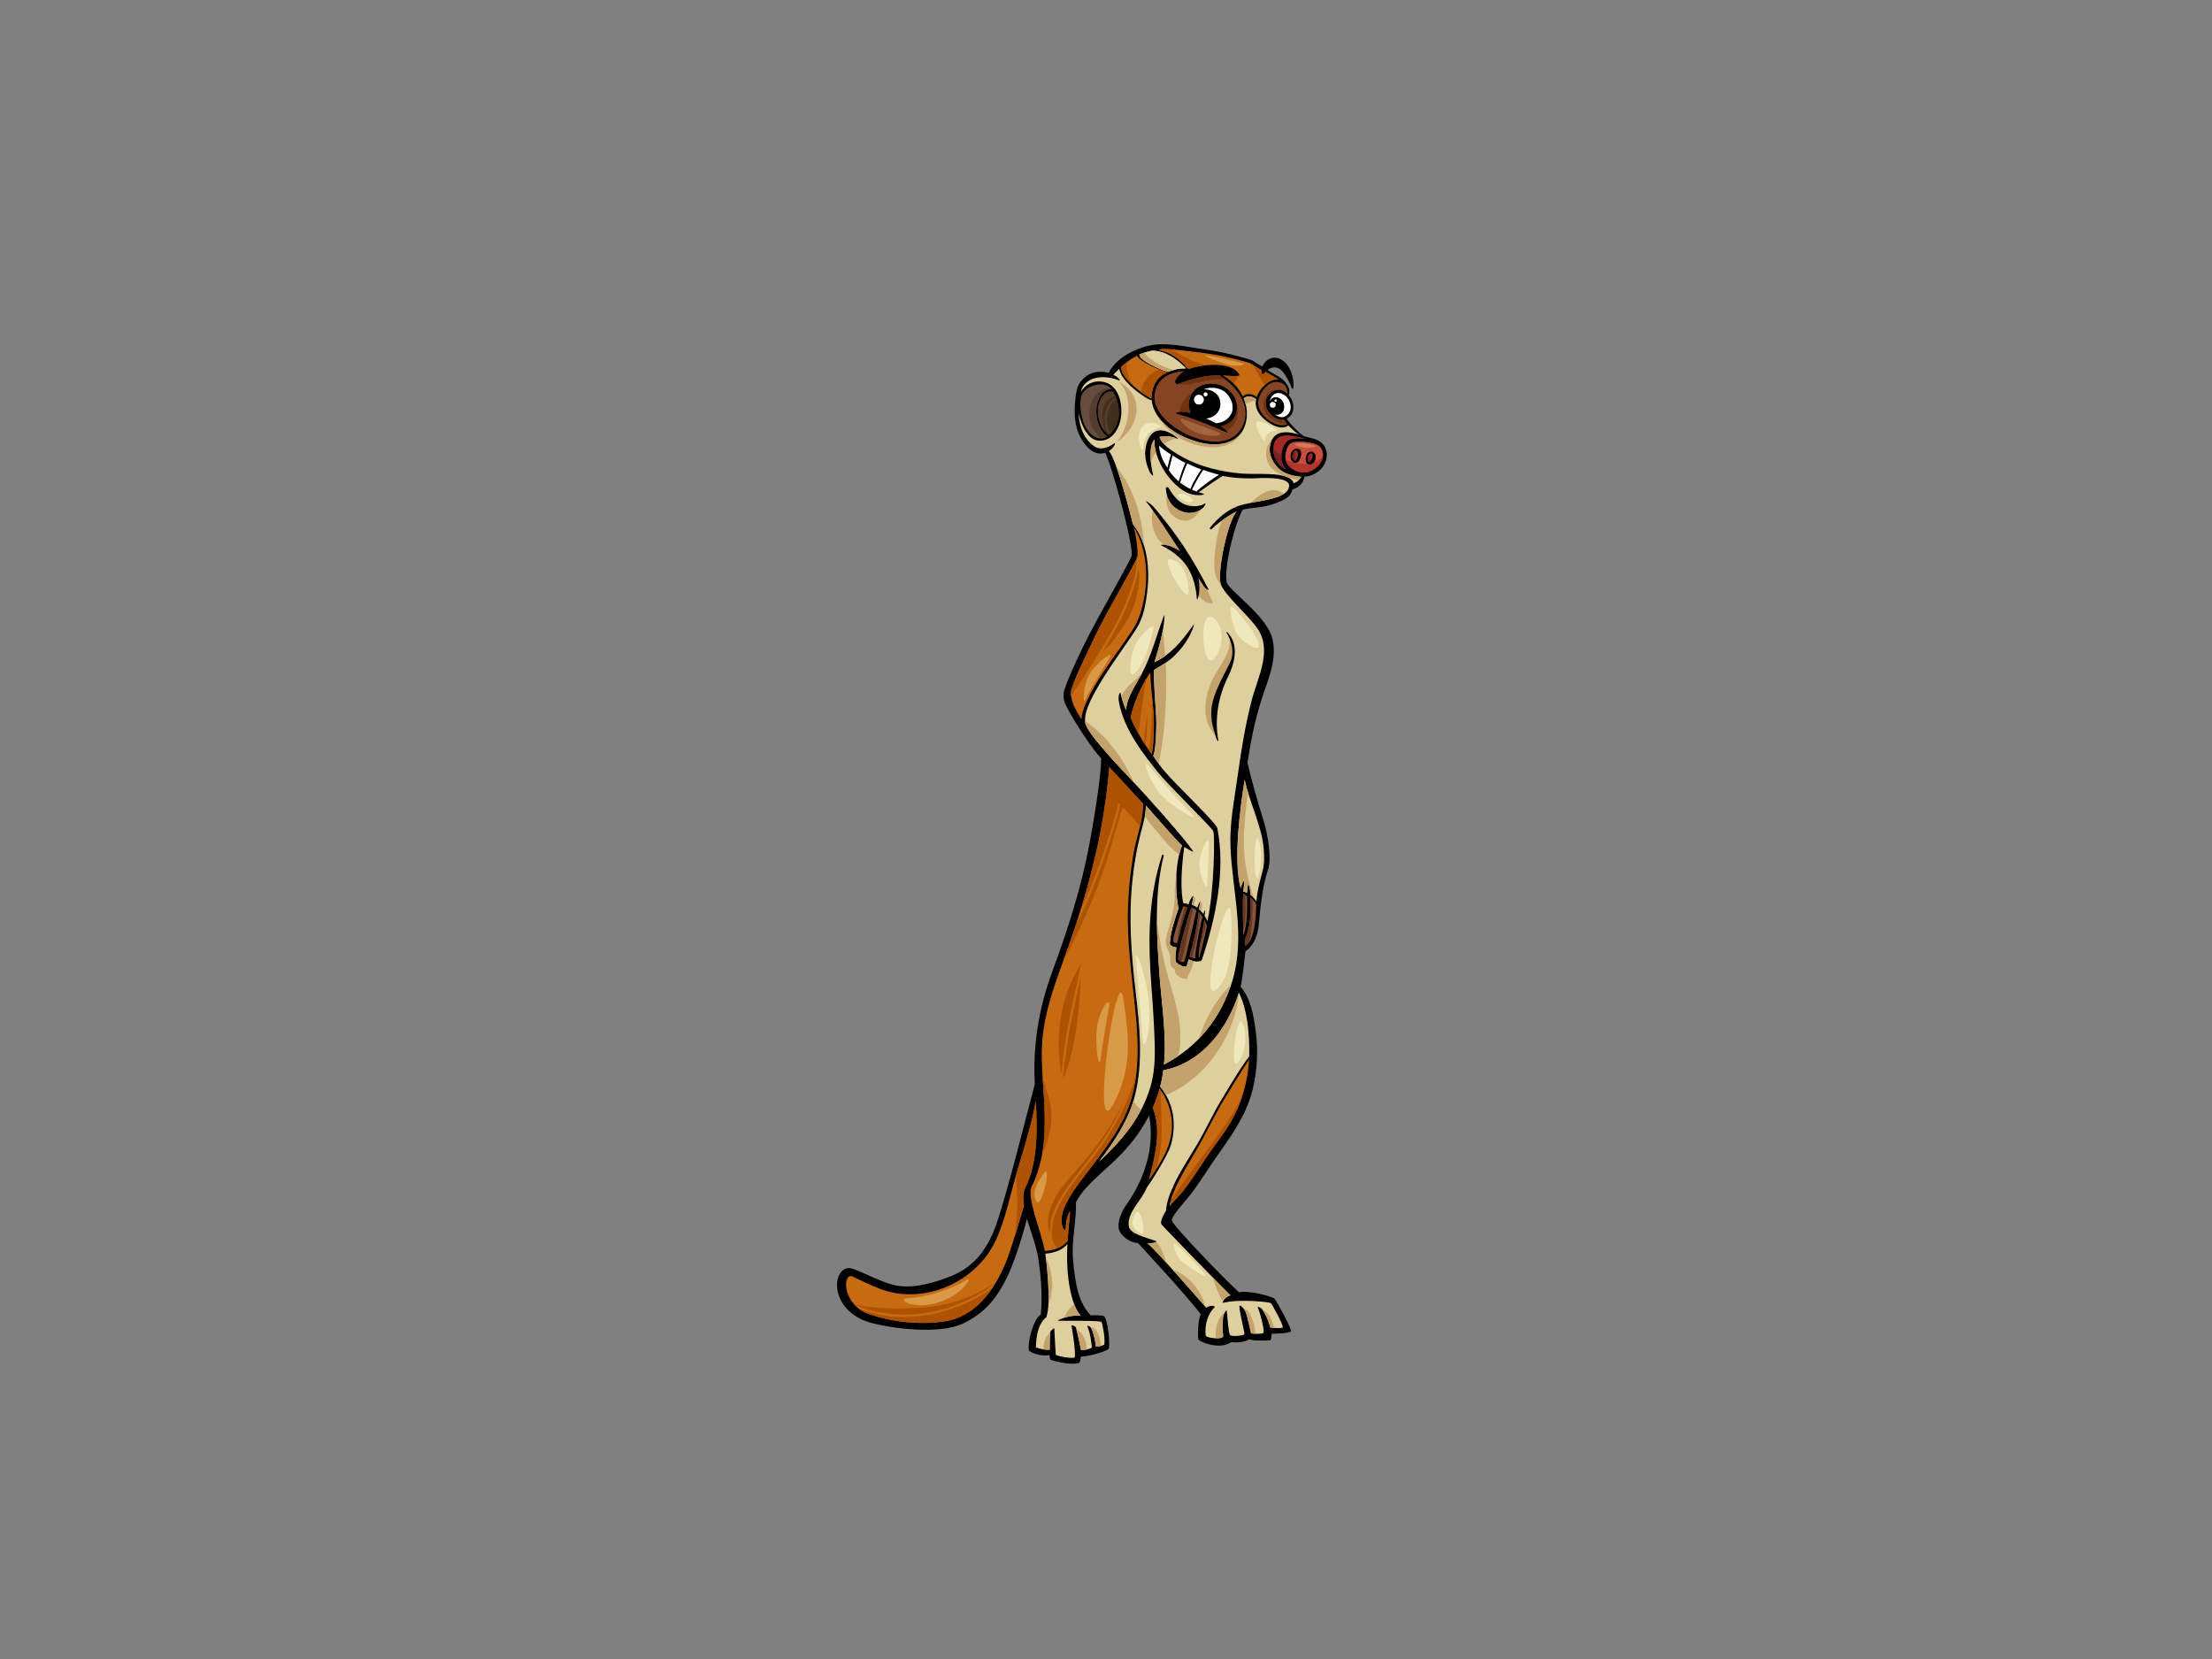<?xml version="1.0" encoding="utf-8"?>
<!-- Generator: Adobe Illustrator 17.0.0, SVG Export Plug-In . SVG Version: 6.00 Build 0)  -->
<!DOCTYPE svg PUBLIC "-//W3C//DTD SVG 1.1//EN" "http://www.w3.org/Graphics/SVG/1.1/DTD/svg11.dtd">
<svg version="1.1" id="Layer_1" xmlns="http://www.w3.org/2000/svg" xmlns:xlink="http://www.w3.org/1999/xlink" x="0px" y="0px"
	 width="800px" height="600px" viewBox="0 0 800 600" enable-background="new 0 0 800 600" xml:space="preserve">
<rect x="0" y="0" width="800" height="600" fill="#808080" stroke="none"/>
<g>
	<path d="M308.482,458.894c4.843,1.721,11.185,5.387,16.436,6.163c6.028,0.892,13.291-1.237,18.851-3.448
		c9.189-3.65,13.788-10.627,16.848-19.665c3.794-11.196,10.528-38.139,13.629-49.831c-0.743-14.073,1.445-27.495,6.341-40.767
		c5.545-15.019,10.45-30.197,13.395-45.961c1.021-5.457,4.162-23.11,4.269-31.064c-4.125-4.567-9.711-13.591-11.149-16.252
		c-1.437-2.658-3.171-5.075-2.198-8.352c1.174-3.954,4.249-10.453,6.615-15.414c5.233-10.966,17.782-32.038,17.805-33.585
		c0.087-6.251-7.823-34.13-9.65-36.953c-1.956,0.625-4.092,0.203-6.04-1.725c-4.895-4.84-5.516-11.515-4.621-18.551
		c0.423-3.339,0.989-4.978,3.327-7.062c2.285-2.033,5.665-2.4,8.619-1.55c3.158-6.468,12.621-10.413,19.216-10.39
		c5.391,0.018,10.919,1.284,16.256,1.982c5.692,0.741,15.55,3.365,16.431,3.875c0.846,0.488,2.347,1.531,3.711,2.195
		c1.222-3.034,4.724-4.258,7.614-1.99c2.665,2.092,3.933,6.535,3.584,9.777c-0.033,0.305-0.477,0.391-0.587,0.1
		c-0.914-2.412-1.859-4.328-3.476-6.204c-1.595-1.858-3.948-1.605-5.249-0.394c1.064,0.705,2.526,1.547,3.544,2.123
		c2.301,1.303,5.167,3.959,4.069,7.018c2.309,2.274,2.361,7.057-0.673,8.393c0.517,1.234,3.548,4.475,6.052,6.328
		c1.023,0.36,3.36,0.82,4.437,1.231c1.08,0.411,3.251,1.607,3.806,4.114c1.076,4.885-3.254,9.139-7.972,9.359
		c-0.293,2.86-2.947,4.342-4.3,4.599c-0.663,3.352-4.417,4.426-7.566,5.496c-3.4,1.152-6.926,0.986-10.339,1.826
		c-2.423,3.441-6.898,20.07-5.917,26.109c0.468,2.883,13.589,11.534,16.273,19.632c2.524,7.604-1.348,15.824-3.626,22.966
		c-2.56,8.025-3.744,14.433-5.079,22.726c1.452,6.551,3.767,14.458,5.747,20.835c1.868,6.014,2.909,14.112,1.769,17.63
		c-1.824,5.643-2.578,10.613-3.462,20.537c-0.416,4.651-2.893,8.352-4.764,9.211c-0.288,2.448-1.147,10.438-1.787,12.889
		c3.595,4.2,4.63,9.98,5.401,15.466c1.005,7.143,0.725,14.327-0.946,21.346c-2.16,9.059-7.053,16.06-12.32,23.512
		c-3.093,4.371-5.94,8.914-9.051,13.277c-2.597,3.642-8.13,9.158-7.913,10.959c0.219,1.804,19.704,21.878,24.222,25.933
		c4.06-0.693,12.323,1.599,12.969,2.424c0.647,0.823,5.535,9.595,5.886,11.538c0.167,0.924-6.241,1.116-7.006,1.059
		c0,0.765-0.188,2.404-0.588,2.418c-0.397,0.006-5.647,0.309-7.595-0.415c-1.296,1.003-4.327,1.309-6.425,1.011
		c-4.229,3.051-11.764-0.186-11.942-1.069c-0.177-0.889-0.221-6.905,0.929-9.003c-6.11-7.78-18.09-20.663-22.656-25.674
		c-2.769-0.433-4.659-1.412-6.364-3.732c-1.967-2.676,0.372-7.799,1.968-10.014c6.577-9.141,10.591-21.089,8.331-32.422
		c-3.005,5.851-7.075,11.123-11.909,15.793c-3.651,3.524-7.589,6.711-10.978,10.503c-1.377,1.541-2.56,3.21-3.546,5.01
		c0.21,6.721-1.629,13.679-1.091,20.344c0.814,10.071,2.227,16.236,6.464,20.604c1.089-0.067,3.626-0.059,4.565,0.224
		c1.65,0.501,2.666,11.66,1.753,12.092c-1.528,0.72-3.228,1.292-4.841,1.734c-0.824,0.228-2.986,0.747-5.148,0.91
		c0.065,0.309-0.077,2.164-0.798,2.318c-3.007,0.653-7.039-0.295-10.067-1.16c-0.254-0.068-0.441-1.49-0.435-1.78
		c-2.139,0.512-5.834-0.277-7.421-1.586c-0.566-2.866,1.589-11.597,4.296-13.024c0.76-7.431-0.215-15.999-0.911-20.404
		c-0.697-4.395-2.955-10.399-4.109-14.254c-1.541,6.295-4.482,15.23-6.551,19.779c-3.85,8.474-8.49,14.316-16.605,18.127
		c-8.163,3.831-23.872,2.025-32.317-0.02C298.465,474.432,300.935,456.212,308.482,458.894z"/>
	<path fill="#C76B12" d="M395.59,231.067c-2.463,5.33-6.191,12.489-8.028,18.077c-1.138,3.47,1.814,8.245,3.57,11.009
		c0.117-2.553,1.203-5.05,2.281-7.319c3.006-6.33,7.203-12.088,11.212-17.803c1.658-2.362,3.339-4.711,4.93-7.121
		c1.573-2.39,2.532-4.747,3.301-7.527c2.655-9.603,2.472-20.98-2.785-29.696c0.803,2.939,1.497,8.104,1.338,10.246
		C411.247,203.076,400.239,221.002,395.59,231.067z"/>
	<path fill="#664D3D" d="M396.73,146.296c0.506-2.586,2.532-5.989,5.358-5.413c-1.372-1.755-3.36-2.11-5.547-1.726
		c-2.591,0.456-5.116,2.212-5.583,4.546c-0.584,2.932,0.026,7.048,1.175,9.754c1.329,3.143,4.598,6.604,8.274,4.444
		C397.145,155.225,395.926,150.424,396.73,146.296z"/>
	<path fill="#543D2F" d="M396.73,146.296c-0.804,4.128,0.415,8.929,3.676,11.604c-0.772,0.453-1.526,0.648-2.248,0.662
		c-2.293-2.338-4.17-4.724-4.229-8.5c-0.062-4.299,2.766-10.352,7.787-9.587c0.127,0.131,0.255,0.256,0.371,0.408
		C399.262,140.307,397.236,143.71,396.73,146.296z"/>
	<path fill="#543D2B" d="M401.118,157.383c1.523-1.278,2.55-3.296,3.114-5.061c1.055-3.305,0.131-7.702-1.603-10.649
		c-3.228-1.033-5.473,3.297-5.604,6.317C396.876,151.419,398.138,155.424,401.118,157.383z"/>
	<path fill="#422E1D" d="M401.627,156.909c-0.804-1.533-1.281-3.247-1.306-4.953c-0.039-2.336,0.96-6.493,3.561-7.425
		c0.835,2.542,1.101,5.44,0.349,7.792C403.732,153.882,402.872,155.638,401.627,156.909z"/>
	<path fill="#422E1D" d="M399.533,146.199c0.865-1.483,2.298-2.72,3.879-2.932c0.072,0.167,0.131,0.345,0.199,0.516
		c-2.374,0.945-3.854,4.189-4.054,6.525c-0.205,2.355,0.233,4.76,1.277,6.861c-0.375-0.276-0.728-0.581-1.05-0.919
		c-0.548-1.492-0.832-3.121-0.982-4.441C398.593,149.987,398.573,147.839,399.533,146.199z"/>
	<path fill="#C76B12" d="M411.214,128.653c-0.077,0.04-0.153,0.068-0.228,0.108c-2.087,1.078-3.866,2.433-5.519,3.946
		c-0.02,2.563,2.636,5.19,4.343,6.764c1.272,1.17,2.666,2.203,4.085,3.185c0.811,0.563,1.806,0.994,2.607,1.591
		c-0.1-2.048,0.384-4.102,1.435-5.945c0.955-1.675,2.436-2.837,4.118-3.633C419.794,133.949,412.457,130.992,411.214,128.653z"/>
	<path fill="#854524" d="M425.124,137.564c0.747-1.447,1.858-2.495,3.159-3.275c-4.808,0.183-9.341,2.153-10.541,7.338
		c-1.594,6.88,5.629,12.571,10.955,15.224c5.817,2.899,15.124,5.101,19.661-1.083c5.445-7.418-0.569-15.999-7.428-20.032
		c-4.634-0.009-9.21,0.968-14.812,3.117C425.371,139.14,424.784,138.219,425.124,137.564z"/>
	<path fill="#DFCF9F" d="M412.056,128.26c0.116,0.475,0.323,0.877,0.819,1.37c1.04,1.038,2.44,1.767,3.732,2.439
		c1.845,0.958,3.799,1.806,5.78,2.444c1.262-0.555,2.624-0.918,3.968-1.115c0.865-0.128,1.726-0.175,2.582-0.161
		c-3.491-3.477-7.24-6.189-12.068-6.425C415.269,127.067,413.68,127.534,412.056,128.26z"/>
	<path fill="#DFCF9F" d="M412.056,128.26c0.116,0.475,0.323,0.877,0.819,1.37c1.04,1.038,2.44,1.767,3.732,2.439
		c1.845,0.958,3.799,1.806,5.78,2.444c1.262-0.555,2.624-0.918,3.968-1.115c0.865-0.128,1.726-0.175,2.582-0.161
		c-3.491-3.477-7.24-6.189-12.068-6.425C415.269,127.067,413.68,127.534,412.056,128.26z"/>
	<path fill="#C4A26B" d="M424.414,133.822c-0.69,0.189-1.374,0.406-2.027,0.692c-1.981-0.638-3.935-1.487-5.78-2.444
		c-1.291-0.672-2.692-1.402-3.732-2.439c-0.496-0.492-0.703-0.894-0.819-1.37c0.573-0.258,1.142-0.474,1.712-0.666
		C416.472,130.708,420.365,132.725,424.414,133.822z"/>
	<path fill="#C76B12" d="M457.737,134.494c-1.852,2.004-1.448-0.167-1.519-0.655c-1.844-1.031-3.807-2.451-4.546-2.668
		c-0.742-0.215-4.997-1.416-9.459-2.36c-4.463-0.942-11.116-1.694-16.53-2.268c-3.49-0.371-5.496-0.495-6.687,0.041
		c4.124,0.688,7.913,3.296,10.468,6.665c0.29,0.015,0.581,0.032,0.872,0.062c2.099-0.771,4.441-1.085,6.559-1.27
		c3.477-0.301,9.195-0.052,11.243,3.291c0.145,0.239,0.041,0.597-0.277,0.619c-1.859,0.124-3.685-0.024-5.516-0.141
		c3.106,1.747,5.659,4.444,7.162,7.59c0.939-1.338,4.097-1.072,4.952,0.32c1.095-3.366,4.798-6.963,7.927-6.499
		C460.934,136.278,457.882,134.572,457.737,134.494z"/>
	<path fill="#FFFFFF" d="M466.633,145.909c-0.479-1.832-2.007-3.52-3.959-3.754c-1.926-0.233-3.196,1.438-3.469,3.04
		c0.43-1.022,1.37-1.746,2.647-1.504c2.366,0.448,3.215,3.37,2.161,5.149c-0.62,1.043-2.016,1.377-2.944,1.053
		c0.806,0.66,2.211,1.234,3.2,0.901C466.379,150.082,467.214,148.113,466.633,145.909z"/>
	<path fill="#854524" d="M464.524,151.772c-2.966,0.569-5.111-1.847-5.989-3.277c-1.81-2.94-0.378-6.556,2.959-7.373
		c1.593-0.389,3.01,0.225,4.092,1.308c0.089-1.161-0.221-2.447-1.022-3.234c-1.209-1.184-3.512-1.424-5.173-0.503
		c-2.135,1.182-3.86,3.81-4.304,6.263c-0.837,4.655,6.169,10.32,10.512,8.502C465.095,152.854,464.675,152.405,464.524,151.772z"/>
	<path fill="#703312" d="M434.148,138.143c-1.399,0.28-5.891,1.58-7.8,0.627c5.496-2.088,10.013-3.043,14.581-3.034
		c0.685,0.402,1.36,0.852,2.017,1.339C440.002,137.01,436.989,137.574,434.148,138.143z"/>
	<path fill="#703312" d="M432.037,141.5c3.588-1.866,6.714-1.265,10.533-0.939c0.065,0.006,0.122-0.001,0.174-0.02
		c3.301,1.675,5.139,4.435,4.968,8.368c-0.152,3.529-1.658,5.767-4.584,7.11c-4.801-3.406-10.495-5.478-16.304-6.384
		C426.132,146.37,429.319,142.916,432.037,141.5z"/>
	<path fill="#703312" d="M456.942,146.524c0.049-2.37,1.315-5.143,3.923-5.574c1.193-0.195,2.354-0.041,3.342,0.474
		c-0.812-0.398-1.729-0.541-2.713-0.302c-3.337,0.818-4.769,4.433-2.959,7.373c0.878,1.43,3.023,3.846,5.989,3.277
		c0.115,0.489,0.394,0.868,0.746,1.292c-1.505,0.232-3.007-0.123-4.601-1.044C458.667,150.863,456.889,149.016,456.942,146.524z"/>
	<path fill="#A12B26" d="M460.522,161.953c-0.16,2.465,0.702,4.13,1.947,5.808c0.613,0.827,1.696,1.698,2.527,1.914
		c-1.189-1.464-1.696-3.031-1.498-5.154c0.249-2.693,1.285-4.575,2.571-5.294c1.284-0.721,3.754-0.721,5.962-0.567
		C467.356,157.394,460.926,155.747,460.522,161.953z"/>
	<path fill="#C74D3D" d="M477.482,161.695c-1.644-1.955-7.61-2.16-9.357-1.852c-1.748,0.309-2.687,1.241-3.223,4.61
		c-0.557,3.528,2.567,5.82,5.639,6.376C475.241,171.682,480.847,165.687,477.482,161.695z"/>
	<path fill="#B3362B" d="M470.39,167.765c3.069,0.213,6.091-0.437,8.047-2.586c-0.543,3.238-4.461,6.272-7.897,5.652
		c-2.563-0.464-5.152-2.139-5.621-4.724C466.401,167.108,468.201,167.614,470.39,167.765z"/>
	<path fill="#8A5438" d="M450.3,342.081c1.588-0.824,2.708-3.1,3.348-6.797c0.474-2.728,0.57-5.513,0.704-8.284
		c-0.586-0.942-1.308-1.738-2.168-2.42c0.368,5.551-0.066,11.386-1.897,15.001C450.269,339.891,450.331,340.907,450.3,342.081z"/>
	<path fill="#8A5438" d="M449.567,338.196c0.842-0.98,1.712-6.129,1.438-14.091c-0.331-0.166-1.072-0.796-1.324-0.827
		C449.189,327.194,449.732,333.5,449.567,338.196z"/>
	<path fill="#DFCF9F" d="M448.684,321.232c0.442-1.656,1.192-2.916,1.217-2.598c0.108,1.348-0.111,2.652-0.24,3.799
		c0.327,0.072,1.035,0.332,1.344,0.458c0.137-0.897,0.266-3.387,0.5-3.038c0.551,0.825,0.676,2.525,0.689,3.737
		c0.896,0.655,1.63,1.523,2.206,2.473c0.212-3.91,1.675-8.907,2.317-11.373c0.643-2.47,0.536-5.936,0.186-8.968
		c-0.432-3.76-1.662-7.425-2.84-10.999c-1.372-4.16-3.011-8.404-3.927-12.743C448.531,292.174,445.977,310.897,448.684,321.232z"/>
	<path fill="#C4A26B" d="M448.684,321.232c-2.707-10.336-0.153-29.058,1.451-39.251c0.347,1.648,0.802,3.283,1.303,4.904
		c-0.473,2.375-0.761,4.789-0.974,7.202c-0.397,4.496-0.816,8.989-0.534,13.504c0.367,5.971,1.639,11.749,3.639,17.311
		c-0.41-0.489-0.865-0.936-1.376-1.313c-0.013-1.212-0.138-2.912-0.689-3.737c-0.234-0.349-0.363,2.141-0.5,3.038
		c-0.309-0.127-1.017-0.387-1.344-0.458c0.129-1.147,0.348-2.451,0.24-3.799C449.876,318.316,449.126,319.576,448.684,321.232z"/>
	<path fill="#C76B12" d="M427.804,430.842c3.007-3.794,5.592-7.924,8.276-11.946c3.039-4.556,6.59-8.791,9.293-13.55
		c3.831-6.746,5.932-14.406,6.376-22.125c-3.194,4.768-6.015,9.453-8.889,14.155c-3.105,5.076-5.644,10.381-8.486,15.594
		c-2.553,4.691-5.491,9.163-7.929,13.921c-1.491,2.903-2.859,6.063-3.498,9.325C424.501,434.371,426.338,432.691,427.804,430.842z"
		/>
	<path fill="#DFCF9F" d="M408.215,443.35c0.365,2.982,6.134,4.103,9.903,5.516c0.688,0.256-1.414,0.939-3.107,0.751
		c3.697,3.193,17.701,19.318,21.238,23.326c1.883-1.236,3.351-0.47,3.038-0.163c-3.803,3.694-3.391,9.347-3.215,10.23
		c0.177,0.883,5.712,1.59,6.298,0.33c-0.299-2.911-0.117-5.273-0.057-6.687c0.058-1.41,1.3-3.15,1.353-2.652
		c0.352,3.237,0.65,8.009,1.176,8.772c0.529,0.768,5.122,0.295,5.242-0.298c0.115-0.584-1.869-8.061-1.854-10.073
		c0.006-0.64,1.321,0.245,2.148,1.835c0.822,1.592,1.94,7.638,2.088,7.913c0.15,0.269,4.263,0.468,4.53-0.222
		c0.267-0.686-0.792-5.806-2.089-9.077c-0.231-0.584,1.225,0.163,1.592,0.682c1.002,1.415,2.222,3.758,2.932,6.569
		c1.548,0.176,4.083,0.442,4.489-0.062c0.41-0.505-3.888-8.509-4.359-8.803c-0.471-0.298-11.255-1.579-17.131-0.059
		c-0.515,0.134-0.06-1.767,2.556-2.718c-1.137-1.022-24.458-24.954-24.931-25.662c-0.47-0.704,0.239-2.648,1.641-4.93
		c0.245-3.389,1.577-6.674,3.041-9.762c2.333-4.918,5.394-9.447,8.159-14.127c3.148-5.329,5.676-10.995,8.901-16.306
		c3.171-5.225,6.311-10.735,10.004-15.621c0.032-0.96,0.048-1.919,0.031-2.875c-0.106-6.023-0.76-14.246-3.778-20.154
		c-4.055,13.034-13.447,25.465-27.317,28.035c-0.198,1.485-0.444,2.961-0.777,4.418c-0.12,0.515-0.256,1.02-0.389,1.528
		c4.975,5.87,6.008,13.802,3.905,21.086c-1.18,4.085-7.684,14.103-8.717,15.414C412.951,434.168,407.602,438.339,408.215,443.35z"/>
	<path fill="#C4A26B" d="M421.696,396.046c-0.609-1.06-1.306-2.085-2.122-3.041c0.133-0.509,0.269-1.014,0.389-1.528
		c0.333-1.457,0.58-2.933,0.777-4.418c13.87-2.57,23.262-15.001,27.317-28.035c0.018,0.037,0.035,0.07,0.053,0.108
		C446.751,374.351,436.06,390.203,421.696,396.046z"/>
	<path fill="#C4A26B" d="M460.775,480.24c-0.476-0.042-0.941-0.089-1.341-0.138c-0.682-2.7-1.835-4.962-2.809-6.386
		C458.959,474.623,460.215,477.493,460.775,480.24z"/>
	<path fill="#C4A26B" d="M454.062,482.39c-0.832-0.037-1.536-0.134-1.593-0.239c-0.148-0.276-1.266-6.322-2.088-7.913
		c-0.216-0.415-0.467-0.78-0.718-1.084C452.328,473.71,453.758,478.858,454.062,482.39z"/>
	<path fill="#C4A26B" d="M439.705,484.017c-0.331-3.487,0.66-7.608,3.267-9.37c-0.32,0.547-0.63,1.315-0.657,2.006
		c-0.06,1.414-0.242,3.777,0.057,6.687C442.119,483.877,440.961,484.056,439.705,484.017z"/>
	<path fill="#C4A26B" d="M424.21,459.324c5.445,1.652,10.459,7.524,11.633,13.158C433.632,469.969,428.775,464.405,424.21,459.324z"
		/>
	<path fill="#C4A26B" d="M438.641,462.038c3.391,3.466,5.985,6.098,6.348,6.423c-1.618,0.591-2.411,1.54-2.655,2.147
		c-1.166-1.254-2.008-3.788-2.551-5.202C439.36,464.294,438.988,463.175,438.641,462.038z"/>
	<path fill="#C4A26B" d="M418.131,449.136c0.477,0.567,0.979,1.122,1.358,1.746c0.693,1.144,1.181,2.41,1.65,3.661
		c0.288,0.768,0.565,1.54,0.842,2.316c-3.008-3.301-5.65-6.101-6.968-7.243C416.254,449.758,417.717,449.422,418.131,449.136z"/>
	<path fill="#C76B12" d="M415.526,426.725c1.943-2.823,4.925-7.105,6.524-11.044c1.413-3.494,2.036-6.74,1.72-10.496
		c-0.349-4.161-1.884-7.95-4.363-11.53c-0.67,2.431-1.513,4.779-2.517,7.05c0.006,0.008,0.013,0.008,0.015,0.016
		C420.237,408.391,417.644,418.729,415.526,426.725z"/>
	<path fill="#DFCF9F" d="M416.148,392.8c1.921-6.62,1.566-13.573,1.278-20.375c-0.308-7.231-0.96-14.444-1.386-21.673
		c-0.837-14.208-0.158-27.863,4.225-41.439c0.129-0.396,0.688-0.166,0.593,0.22c-3.469,13.865-2.549,28.658-1.533,42.765
		c0.755,10.528,2.655,21.954,1.64,32.713c12.403-6.426,20.833-17.111,24.791-30.484c4.753-16.053-0.046-31.933-0.738-48.17
		c-0.368-8.649,1.422-17.229,2.6-25.757c1.265-9.151,2.734-18.233,5.039-27.184c2.224-8.646,7.99-18.671,1.544-26.914
		c-4.053-5.187-10.994-11.168-12.614-15c-1.62-3.829,2.373-22.937,5.662-26.511c-2.673,1.18-6.475,3.905-9.051,6.338
		c-0.368,0.348-0.842-0.179-0.529-0.56c2.655-3.244,5.825-6.065,9.78-7.622c5.832-2.295,18.243-1.987,18.776-7.311
		c0.382-3.811-11.049-2.868-13.217-2.828c-3.815,0.068-7.274-0.199-10.85-0.874c-2.881,1.799-6.067,4.061-8.654,5.921
		c0.579,0.184,1.168,0.348,1.767,0.486c0.191,0.045,0.146,0.329-0.028,0.365c-5.38,1.063-9.69-2.731-12.803-6.679
		c-2.484-3.15-5.306-8.858-4.86-13.309c-0.643,0.71-1.19,1.964-1.336,3.238c-0.41,3.498,0.098,6.676,0.8,9.733
		c0.086,0.364-0.874-0.281-1.417-1.556c-1.336-3.136-2.202-6.77-0.617-10.894c1.971-5.127,6.274-4.068,8.843-2.476
		c1.838,1.141,2.618,2.029,2.17,1.812c-2.153-1.05-4.842-1.293-6.695-0.73c0.875,2.57,3.753,4.679,8.19,7.167
		c6.566,3.685,14.299,5.417,21.431,6.048c5.769,0.51,17.409-0.992,18.91,3.471c1.2-0.212,2.208-1.323,2.756-2.299
		c-2.551-0.113-6.222-1.118-7.988-2.824c-1.876-1.812-3.912-4.673-3.327-8.315c0.915-5.715,5.91-5.507,10.31-4.207
		c-0.825-0.593-1.625-1.229-2.382-1.956c-0.351-0.331-0.831-0.783-1.294-1.293c-2.188,1.798-5.484,0.124-7.451-1.253
		c-2.462-1.721-4.53-4.165-4.341-7.301c0.02-0.299,0.075-0.607,0.143-0.92c-1.534-1.179-3.027-1.384-4.506-0.335
		c1.244,2.922,1.594,6.188,0.637,9.427c-2.153,7.314-10.175,8.182-16.497,6.577c-6.463-1.639-13.977-5.713-16.631-12.219
		c-0.409-1.005-0.642-2.044-0.741-3.089c-1.39-0.183-2.947-1.458-4.04-2.211c-1.848-1.279-3.566-2.777-5.079-4.434
		c-1.157-1.263-2.401-3.041-2.624-4.745c-0.735,0.705-1.449,1.436-2.157,2.19c2.385,1.205,2.487,2.254,2.217,2.132
		c-4.492-2.038-12.516-2.16-14.034,4.196c1.654-2.778,4.478-4.419,8.154-3.763c5.23,0.932,6.821,7.092,6.575,11.511
		c-0.279,4.939-3.154,10.249-8.367,9.753c-3.239-0.308-5.893-4.32-7.13-10.092c0.339,6.08,2.503,9.845,5.469,12.024
		c2.489,1.824,5.533,0.511,7.669-1.088c0.287-0.214-0.112,1.717-2.127,2.924c3.006,3.507,8.45,25.648,8.683,26.46
		c5.374,6.724,6.165,16.541,5.118,24.768c-0.48,3.739-1.171,7.858-2.888,11.257c-1.043,2.056-2.418,3.958-3.718,5.851
		c-3.99,5.808-8.117,11.528-11.611,17.653c-1.536,2.688-3,5.512-3.857,8.499c-0.269,0.949-0.655,3.193-0.101,4.544
		c1.162,2.818,4.885,7.077,7.473,10.087c2.587,3.01,6.75,7.428,10.19,11.053c3.63,3.823,18.612,20.475,21.19,24.677
		c0.248,0.405-2.641-1.227-3.253-1.646c-1.169,8.444-1.336,15.959-0.354,20.319c0.548-0.022,1.393,0.284,1.948,0.392
		c0.719-2.596,1.829-3.244,1.726-2.846c-0.233,0.911-0.344,1.796-0.529,3.017c0.407,0.219,1.234,0.547,1.904,1.019
		c0.14-0.382,1.211-2.957,1.1-2.018c-0.113,0.939-0.388,1.932-0.483,2.57c0.618,0.55,1.171,1.154,1.642,1.801
		c0.443-2.105,0.886-1.386,0.37,0.561c0.409,0.644,0.756,1.318,1.033,2.03c2.498-10.659,2.77-31.185,2.148-32.586
		c-0.62-1.403-16.612-16.937-20.074-21.354c-4.421-5.639-12.24-14.937-14.078-25.503c-0.416-2.384,0.516-3.512,0.591-3.175
		c0.466,2.158,1.148,4.258,1.98,6.306c0.402-4.745,3.226-8.549,5.613-12.976c3.599-6.667,5.502-14.342,8.188-21.41
		c0.158-0.416,0.611,4.234-3.521,17.059c5.491-2.591,9.427-6.843,14.317-13.795c0.21-0.3-0.951,5.294-6.755,11.099
		c-2.593,2.592-4.595,3.534-7.774,5.491c0,4.664,0.555,12.407,0.833,16.479c0.219,3.261-0.067,12.981-1.05,14.569
		c1.212,1.874,2.704,3.898,4.189,5.662c3.987,4.725,18.636,18.572,19.021,20.532c3.038,15.418-0.654,32.801-5.635,47.616
		c-0.137,0.403-1.881,1.13-4.73-0.245c-0.219,0.751-0.441,1.5-0.662,2.247c-0.36,1.232-3.456-0.598-3.895-1.202
		c-0.446-0.61-0.223-2.518,0.098-5.358c-0.588,0.003-2.42-0.478-2.366-1.444c0.238-4.253,1.796-8.737,3.15-12.653
		c-1.106-4.643-1.566-16.053,1.284-22.771c-1.985-1.59-10.455-11.528-13.118-14.449c0.015,3.652-1.206,7.445-2.073,10.864
		c-1.345,5.327-2.18,10.65-2.768,16.114c-1.462,13.594-0.426,26.997,1.159,40.525c1.434,12.242,2.764,24.855-0.157,36.994
		c-2.202,9.152-7.518,16.988-13.146,24.393C405.812,412.318,412.823,404.259,416.148,392.8z"/>
	<path fill="#C4A26B" d="M469.618,173.73c-3.054-0.882-6.26-1.651-8.774-3.569c-3.578-2.738-3.928-8.293-0.873-11.024
		c-0.302,0.603-0.536,1.307-0.672,2.155c-0.584,3.642,1.452,6.504,3.327,8.315c1.767,1.706,5.437,2.711,7.988,2.824
		C470.368,172.869,470.026,173.332,469.618,173.73z"/>
	<path fill="#C4A26B" d="M434.801,183.39c-1.589,2.842-3.842,5.59-7.45,4.752c-4.979-1.157-6.292-6.218-5.11-10.621
		C424.875,182.416,430.097,186.379,434.801,183.39z"/>
	<path fill="#C4A26B" d="M450.538,146.276c-0.191-0.768-0.446-1.52-0.758-2.249c1.479-1.049,2.972-0.844,4.506,0.335
		c-0.048,0.215-0.083,0.425-0.11,0.634C452.851,144.963,451.468,145.418,450.538,146.276z"/>
	<path fill="#C4A26B" d="M445.589,160.112c-3.485,1.894-7.942,1.928-11.738,1.078c-2.22-0.497-5.27-1.697-6.457-2.344
		c-1.185-0.649-3.67-2.316-4.848-3.466c-1.067-1.046-1.933-2.169-2.624-3.36c3.53,4.087,9.067,6.759,13.998,8.011
		c5.043,1.28,11.158,0.975,14.523-2.909C447.802,158.354,446.893,159.403,445.589,160.112z"/>
	<path fill="#C4A26B" d="M403.611,168.473c6.23,7.886,9.629,18.295,10.066,28.629c-0.875-2.731-2.141-5.298-3.919-7.523
		C409.583,188.967,406.435,176.204,403.611,168.473z"/>
	<path fill="#C4A26B" d="M419.024,276.184c-0.694-0.94-1.355-1.893-1.948-2.81c0.984-1.589,1.269-11.308,1.05-14.569
		c-0.278-4.073-0.833-11.816-0.833-16.479c1.659-1.017,2.995-1.767,4.262-2.611c0.215,3.47,0.321,6.954,0.215,10.481
		C421.499,258.923,420.918,267.645,419.024,276.184z"/>
	<path fill="#C4A26B" d="M444.406,229.681c0.967,1.717,2.028,3.433,1.988,5.465c-0.044,2.424-0.837,4.77-1.824,6.971
		c-1.634,3.637-3.556,7.11-4.509,11.007c-0.95,3.894-1.463,8.653-0.657,12.867c-0.951-1.22-2.035-3.038-2.197-3.41
		c-0.747-1.714-1.197-3.559-1.255-5.436c-0.112-3.805,0.802-7.608,2.387-11.057C440.6,241.17,446.266,235.4,444.406,229.681z"/>
	<path fill="#C4A26B" d="M419.033,301.469c-1.631-2.028-3.685-4.014-4.988-6.333c0.226-1.28,0.375-2.565,0.368-3.827
		c2.663,2.921,11.132,12.859,13.118,14.449c-0.422,0.992-0.761,2.098-1.046,3.256C423.545,307.019,421.242,304.213,419.033,301.469z
		"/>
	<path fill="#C4A26B" d="M422.442,336.558c1.265-4.532,2.534-8.549,2.419-13.28c-0.059-2.445,0.272-4.81,0.628-7.206
		c-0.291,4.935,0.126,9.8,0.758,12.456c-1.355,3.916-2.913,8.4-3.15,12.653c-0.054,0.966,1.778,1.447,2.366,1.444
		c-0.322,2.84-0.544,4.748-0.098,5.358c0.439,0.605,3.536,2.434,3.895,1.202c0.221-0.747,0.443-1.496,0.662-2.247
		c0.668,0.323,1.274,0.53,1.815,0.648c-0.463,1.886-1.091,3.709-2.112,5.367c-0.044,0.072-0.055,0.146-0.053,0.212
		c-0.125,0.522-0.131,0.979-0.697,0.952c-1.092-0.053-2.629-0.838-3.357-1.689c-1.071-1.247-0.158-1.427-1.036-2.112
		c-0.947-0.735-1.288-1.451-1.225-2.594c0.087-1.569-0.071-2.797-0.863-4.158C421.084,341.335,421.784,338.915,422.442,336.558z"/>
	<path fill="#C4A26B" d="M422.397,353.037c1.36,4.921,3.036,9.803,3.888,14.851c0.448,2.656,0.616,5.259,0.604,7.944
		c-0.015,2.141-0.088,4.363-1.062,6.298c-1.547,1.038-3.164,2.005-4.862,2.881c1.014-10.759-0.885-22.185-1.64-32.713
		c-0.479-6.621-0.925-13.394-0.917-20.151C419.129,339.218,420.532,346.295,422.397,353.037z"/>
	<path fill="#C4A26B" d="M412.755,401.271c-3.762,7.254-9.169,13.141-15.327,18.928c5.142-6.767,10.014-13.892,12.499-22.051
		C410.599,399.332,411.626,400.598,412.755,401.271z"/>
	<path fill="#C4A26B" d="M443.456,357.93c0.546-0.621,1.138-1.156,1.746-1.658c-2.485,7.504-6.425,14.108-11.727,19.521
		c1.204-3.432,2.572-6.797,4.371-9.952C439.451,363.026,441.316,360.365,443.456,357.93z"/>
	<path fill="#C4A26B" d="M431.559,324.452c0.413-0.084,0.718,0.006,0.708,0.595c-0.003,0.561-0.124,1.111-0.282,1.655
		c-0.079,0.276-0.175,0.538-0.27,0.807c-0.243-0.117-0.47-0.221-0.624-0.304C431.258,326.1,431.371,325.273,431.559,324.452z"/>
	<path fill="#C4A26B" d="M434.335,329.487c-0.231-0.238-0.466-0.486-0.722-0.71c0.089-0.593,0.33-1.504,0.456-2.387
		c0.018,0,0.033,0.008,0.054,0.008C435.163,326.355,434.832,327.994,434.335,329.487z"/>
	<path fill="#C4A26B" d="M410.122,283.037c-3.391-3.576-7.423-7.858-9.95-10.798c-2.588-3.01-6.311-7.269-7.473-10.087
		c-0.165-0.408-0.24-0.894-0.266-1.402C400.352,266.175,406.203,274.257,410.122,283.037z"/>
	<path fill="#C4A26B" d="M405.54,251.766c0.889-1.723,2.024-3.243,3.549-4.567c1.412-1.228,2.705-2.459,3.969-3.751
		c-0.075,0.142-0.142,0.29-0.219,0.434c-2.387,4.427-5.211,8.231-5.613,12.976C406.551,255.196,405.981,253.499,405.54,251.766z"/>
	<path fill="#C4A26B" d="M421.386,237.245c-1.222,0.878-2.504,1.634-3.881,2.285c1.641-5.101,2.558-8.901,3.058-11.611
		C420.856,231.039,421.154,234.14,421.386,237.245z"/>
	<path fill="#C4A26B" d="M424.041,193.13c2.542,3.435,4.843,7.07,7.167,10.656c2.279,3.512,4.362,7.044,6,10.907
		c0.392,0.924,0.757,1.905,1.301,2.759c0.953,1.493-2,0.482-2.479,0.214c-1.637-0.912-2.72-2.224-3.19-4.063
		c-0.829-3.251-0.856-6.503-2.92-9.316c-1.827-2.49-4.224-4.31-6.892-5.83c-2.901-1.656-4.83-3.581-5.813-6.886
		c-0.73-2.457-1.068-5.382,0.129-7.707C419.296,187.145,421.767,190.062,424.041,193.13z"/>
	<path fill="#C4A26B" d="M439.37,206.974c-0.55-3.54-0.018-7.3,0.508-10.817c0.405-2.717,0.979-5.377,2.025-7.898
		c1.855-1.368,3.79-2.584,5.344-3.27c-3.249,3.528-7.176,22.186-5.718,26.348C440.452,210.195,439.656,208.809,439.37,206.974z"/>
	<path fill="#C4A26B" d="M464.235,178.683c-2.677,1.716-7.567,2.347-11.816,3.169C455.841,178.253,460.914,175.437,464.235,178.683z
		"/>
	<path fill="#C4A26B" d="M404.04,159.86c2.842-3.865,4.393-8.639,4.011-13.497c-0.269-3.416-1.147-6.208-3.472-8.303
		C414.012,142.956,412.55,153.999,404.04,159.86z"/>
	<path fill="#C4A26B" d="M416.225,167.149c-0.162-1.601-0.187-3.256,0.018-4.993c0.146-1.275,0.694-2.528,1.336-3.238
		c-0.146,1.457,0.065,3.051,0.492,4.645C417.267,164.662,416.631,165.875,416.225,167.149z"/>
	<path fill="#C4A26B" d="M425.073,158.391c0.086,0.058,0.176,0.111,0.262,0.167c-1.553,0.39-3.031,1.109-4.343,2.075
		c-0.792-0.831-1.355-1.681-1.665-2.589C420.918,157.561,423.121,157.688,425.073,158.391z"/>
	<path fill="#FFFFFF" d="M422.721,170.025c0.926,1.646,2.641,3.254,3.572,4.055c0.491-1.639,1.474-4.743,2.396-6.677
		c-1.538-0.757-2.983-1.663-4.633-2.665C423.699,166.323,423.081,168.687,422.721,170.025z"/>
	<path fill="#FFFFFF" d="M423.473,164.377c-1.658-1.039-3.176-2.146-4.246-3.232c0.1,2.657,1.18,5.382,3.007,8.047
		C422.314,168.721,423.088,165.513,423.473,164.377z"/>
	<path fill="#FFFFFF" d="M426.85,174.551c1.133,0.901,2.37,1.666,3.676,2.299c0.434-1.259,2.427-5.026,3.971-7.032
		c-0.515-0.165-3.309-1.329-5.116-2.204C428.772,168.874,427.246,172.8,426.85,174.551z"/>
	<path fill="#FFFFFF" d="M431.099,177.118c0.529,0.238,1.064,0.461,1.611,0.656c1.187-1.313,6.634-5.263,8.161-6.102
		c-1.995-0.424-3.702-1.078-5.707-1.712C434.15,171.304,431.977,175.116,431.099,177.118z"/>
	<path fill="#8A5438" d="M434.91,331.615c-0.408-0.61-0.879-1.182-1.407-1.718c-0.597,5.603-1.782,10.607-3.331,16.04
		c0.719,0.441,1.604,0.546,2.045,0.607C432.382,343.115,433.752,336.21,434.91,331.615z"/>
	<path fill="#8A5438" d="M433.708,346.378c1.024-3.175,2.033-8.449,2.82-11.663c-0.247-0.593-0.679-1.5-0.986-2.053
		C435.159,336.422,432.822,345.603,433.708,346.378z"/>
	<path fill="#8A5438" d="M432.725,329.198c-0.631-0.489-1.27-0.8-1.927-0.995c-1.158,3.786-4.22,13.754-4.717,18.397
		c-0.077,0.718,1.768,1.88,2.21,1.108C428.734,346.931,431.165,336.1,432.725,329.198z"/>
	<path fill="#8A5438" d="M429.506,328.139c-0.397-0.157-1.286-0.323-1.602-0.329c-0.96,2.648-3.372,9.558-3.646,12.545
		c-0.052,0.55,1.658,1.105,1.658,0.387C425.916,340.023,427.996,331.966,429.506,328.139z"/>
	<path fill="#633823" d="M450.287,339.581c1.831-3.615,2.264-9.45,1.897-15.001c0.307,0.238,0.581,0.51,0.849,0.793
		c-0.004,3.04-0.029,6.084-0.248,9.118c-0.158,2.13-0.399,4.305-1.109,6.316c-0.409,0.572-0.865,1.011-1.376,1.274
		C450.331,340.907,450.269,339.891,450.287,339.581z"/>
	<path fill="#633823" d="M449.596,337.019c0.055-4.534-0.366-10.149,0.084-13.741c0.136,0.02,0.413,0.208,0.694,0.406
		C450.502,328.039,450.881,332.836,449.596,337.019z"/>
	<path fill="#633823" d="M433.96,330.427c-0.509,5.222-1.261,10.811-2.844,15.892c-0.318-0.084-0.638-0.196-0.945-0.382
		c1.549-5.433,2.734-10.437,3.331-16.04c0.162,0.166,0.308,0.342,0.462,0.52C433.964,330.419,433.96,330.421,433.96,330.427z"/>
	<path fill="#633823" d="M434.677,340.124c-0.4,1.817-0.668,3.656-1.164,5.436c-0.06-2.487,1.702-9.676,2.028-12.898
		c0.187,0.337,0.417,0.803,0.63,1.254C435.895,336.038,435.138,338.011,434.677,340.124z"/>
	<path fill="#633823" d="M429.084,340.08c-0.513,2.358-0.857,5.316-1.838,7.737c-0.6-0.242-1.209-0.799-1.165-1.219
		c0.497-4.643,3.559-14.61,4.717-18.397c0.263,0.079,0.521,0.186,0.78,0.304C430.489,332.292,429.925,336.232,429.084,340.08z"/>
	<path fill="#633823" d="M426.631,335.511c0.559-2.569,1.157-5.119,2.011-7.601c0.321,0.066,0.659,0.146,0.865,0.229
		c-1.511,3.827-3.59,11.884-3.59,12.602c0,0.249-0.211,0.337-0.477,0.335C426.1,339.31,426.224,337.368,426.631,335.511z"/>
	<path fill="#C76B12" d="M416.467,272.69c0.867-2.021,1.007-11.575,0.726-15.129c-0.278-3.49-1.145-10.601-1.142-14.302
		c-1.689,2.08-5.801,9.535-7.15,16.271C410.975,264.399,413.638,268.802,416.467,272.69z"/>
	<path fill="#DFCF9F" d="M374.636,487.28c1.072,0.502,3.391,0.972,4.982,0.896c0.029-0.766,0.076-6.081,0.219-6.483
		c0.144-0.398,1.521-1.701,1.484-1.121c-0.036,0.579,0.492,8.717,0.5,9.297c0.008,0.592,6.454,1.642,6.814,1.042
		c0.645-1.094-1.048-11.279-1.12-11.497c-0.073-0.215,1.412,0.075,1.629,0.759c0.218,0.689,1.233,4.927,1.81,8.089
		c1.196,0.063,3.008-0.299,3.958-0.88c-0.227-1.988-0.522-4.976-1.567-7.39c-0.382-0.887,0.857-0.423,1.304,0.363
		c1.052,1.845,1.764,6.537,1.677,6.653c1.04,0.047,2.2-0.242,3.069-0.716c0.286-2.148-0.4-6.552-1.052-8.258
		c-2.276-0.555-14.313-0.278-15.694-0.357c-0.639-0.038,3.564-2.104,8.147-1.922c-3.555-3.848-5.395-14.931-4.743-25.82
		c-1.94,2.262-4.816,3.22-7.995,3.466c0.154,0.894,2.334,17.433,0.373,22.993C374.869,479.053,374.714,485.305,374.636,487.28z"/>
	<path fill="#C4A26B" d="M384.949,476.576c0.48-1.798,1.903-3.592,3.529-4.915c0.658,1.735,1.43,3.135,2.316,4.094
		C388.589,475.666,386.479,476.098,384.949,476.576z"/>
	<path fill="#C4A26B" d="M394.648,480.354c-0.069-0.125-0.164-0.233-0.262-0.336c2.471,0.062,3.572,3.708,3.771,6.756
		c-0.601,0.166-1.232,0.26-1.832,0.233C396.412,486.891,395.7,482.199,394.648,480.354z"/>
	<path fill="#C4A26B" d="M393.015,488.068c-0.718,0.152-1.466,0.226-2.061,0.194c-0.491-2.69-1.296-6.151-1.661-7.555
		C391.813,482.173,393.008,485.148,393.015,488.068z"/>
	<path fill="#C4A26B" d="M379.502,457.891c0.622,2.065,1.018,4.204,1.035,6.362c0.019,2.506-0.344,5.117-1.36,7.39
		c0.308-5.741-0.531-13.655-0.931-16.856C378.851,456.055,379.415,457.587,379.502,457.891z"/>
	<path fill="#C4A26B" d="M379.782,482.118c-0.101,1.357-0.14,5.399-0.164,6.057c-0.688,0.032-1.508-0.041-2.309-0.169
		C377.435,485.66,378.007,483.205,379.782,482.118z"/>
	<path fill="#C76B12" d="M377.888,452.45c3.294-0.228,6.133-1.242,8.227-3.656c0.172-2.802,0.602-7.854,0.917-10.646
		c-1.412,1.535-1.539,5.191-1.589,6.244c-0.05,1.111-2.039,0.224-1.352-4.89c0.302-2.252,1.924-5.11,3.06-7.065
		c1.529-2.632,4.938-6.957,5.299-7.415c1.712-2.186,4.195-5.61,5.865-7.829c3.145-4.18,6.047-8.54,8.316-13.26
		c5.637-11.735,5.306-25.2,4.052-37.848c-1.264-12.763-3.188-25.387-2.72-38.254c0.234-6.471,0.927-12.973,2.021-19.356
		c0.773-4.544,3.793-13.398,3.379-17.849c-0.807-0.877-8.809-9.565-12.15-13.102c-0.808,9.893-2.797,21.951-4.305,28.61
		c-3.42,15.112-6.59,25.385-11.862,39.99c-3.172,8.784-6.343,17.223-7.683,26.504c-1.075,7.424-0.446,14.85,0.068,22.291
		c0.419,6.064,0.702,12.851-0.047,19.395c-0.603,5.225-2.238,10.845-4.244,14.724C371.138,432.907,376.335,444.544,377.888,452.45z"
		/>
	<path fill="#AD5200" d="M400.664,303.71c-2.682,8.005-5.408,16.056-8.97,23.722c-0.332,0.716-0.676,1.429-1.019,2.139
		c2.307-7.377,4.228-14.576,6.234-23.437c1.507-6.659,3.497-18.717,4.305-28.61c1.161,1.23,2.889,3.083,4.679,5.013
		C405.008,289.762,402.971,296.824,400.664,303.71z"/>
	<path fill="#AD5200" d="M402.75,302.87c-2.585,9.525-5.924,18.837-9.934,27.855c-2.548,5.741-5.337,11.357-8.304,16.882
		c0.179-0.496,0.358-0.987,0.536-1.483c1.448-4.013,2.733-7.692,3.912-11.24c1.318-2.539,2.575-5.112,3.758-7.716
		c3.513-7.76,6.316-15.853,8.975-23.941c2.134-6.496,4.017-13.125,4.925-19.906c0.291,0.311,0.578,0.622,0.863,0.932
		C407.006,290.576,404.347,296.994,402.75,302.87z"/>
	<path fill="#AD5200" d="M380.671,448.639c-0.413-2.794-0.247-5.689,0.697-8.613c2.057-6.376,6.343-11.738,10.455-16.905
		c4.518-5.68,8.869-11.42,12.287-17.848c2.709-5.093,4.947-10.395,6.705-15.867c-0.678,5.005-1.96,9.899-4.184,14.526
		c-2.269,4.72-5.171,9.08-8.316,13.26c-1.67,2.219-4.153,5.642-5.865,7.829c-0.361,0.458-3.77,4.783-5.299,7.415
		c-1.135,1.956-2.757,4.813-3.06,7.065c-0.688,5.114,1.302,6.001,1.352,4.89c0.05-1.053,0.176-4.709,1.589-6.244
		c-0.315,2.792-0.745,7.844-0.917,10.646c-1.085,1.254-2.372,2.122-3.818,2.707C381.723,450.56,381.165,449.614,380.671,448.639z"/>
	<path fill="#AD5200" d="M379.638,446.132c-0.773-2.494-0.793-5.059-0.133-7.684c1.781-7.054,7.075-12.086,11.695-17.435
		c6.395-7.399,12.359-15.915,16.385-25.085c-1.592,3.943-3.445,7.778-5.591,11.449c-3.763,6.454-8.455,12.128-13.002,18.023
		c-3.857,5-7.936,10.561-9.049,16.933C379.718,443.623,379.619,444.888,379.638,446.132z"/>
	<path fill="#AD5200" d="M377.105,390.095c1.369,4.217,3.075,8.362,3.148,12.864c0.086,5.184-1.271,10.073-3.387,14.672
		c0.212-1.111,0.391-2.226,0.519-3.317c0.749-6.544,0.466-13.331,0.047-19.395C377.322,393.312,377.208,391.7,377.105,390.095z"/>
	<path fill="#AD5200" d="M384.505,390.232c0.925-12.654,3.735-25.176,6.489-37.593C390.252,365.393,389.324,378.41,384.505,390.232z
		"/>
	<path fill="#AD5200" d="M391.077,348.458c-2.889,13.148-6.078,26.415-7.256,39.828C381.475,374.611,383.451,360.16,391.077,348.458
		z"/>
	<path fill="#C76B12" d="M313.881,475.081c8.32,3.046,18.542,4.103,27.309,2.882c11.601-1.611,18.484-11.437,22.617-21.455
		c1.736-4.21,5.028-15.336,6.52-20.409c-0.089-1.895-0.722-4.047,0.514-6.594c4.469-9.225,4.392-20.849,3.775-31.269
		c-1.64,9.035-4.57,17.963-7.115,26.667c-2.304,7.87-3.902,16.233-7.376,23.71c-7.052,15.18-26.233,23.69-42.2,17.38
		c-2.248-0.89-7.29-3.173-9.442-4.277C304.671,459.765,304.374,471.608,313.881,475.081z"/>
	<path fill="#AD5200" d="M408.693,214.028c-1.743,4.802-3.826,9.425-6.346,13.874c-4.606,8.128-9.592,16.077-14.987,23.712
		c-0.092-0.863-0.049-1.699,0.203-2.469c1.838-5.588,5.565-12.746,8.028-18.077c4.203-9.096,13.595-24.612,15.483-29.095
		C411.191,206.091,410.094,210.169,408.693,214.028z"/>
	<path fill="#AD5200" d="M403.814,226.954c2.325-4.288,4.333-8.744,5.905-13.364c0.853-2.506,1.577-5.079,1.941-7.69
		c0.828,1.09,0.122,7.062-0.427,9.241c-1.795,7.155-4.285,10.769-9.093,17.145c-0.992,1.315-2.66,2.412-3.569,3.784
		C400.389,233.065,402.147,230.027,403.814,226.954z"/>
	<path fill="#AD5200" d="M413.894,142.656c-0.395-0.272-0.787-0.551-1.175-0.833c0.091-1.175,0.378-2.321,0.951-3.391
		c1.083-2.018,3.159-4.032,5.513-4.842c1.191,0.493,2.236,0.877,2.871,1.078c-1.682,0.797-3.163,1.959-4.118,3.633
		c-1.051,1.844-1.535,3.897-1.435,5.945C415.7,143.65,414.706,143.219,413.894,142.656z"/>
	<path fill="#AD5200" d="M407.549,130.971c-0.07,0.41-0.099,0.849-0.06,1.327c0.224,2.609,0.939,5.199,2.419,7.256
		c-0.03-0.029-0.065-0.054-0.098-0.082c-1.707-1.574-4.363-4.201-4.343-6.764C406.134,132.098,406.831,131.523,407.549,130.971z"/>
	<path fill="#AD5200" d="M447.683,135.959c-0.361,1.027-0.849,1.969-1.434,2.85c-1.149-1.167-2.464-2.186-3.902-2.996
		C444.117,135.926,445.883,136.061,447.683,135.959z"/>
	<path fill="#AD5200" d="M455.327,135.802c-0.758-1.274-1.47-2.651-2.309-3.921c0.909,0.557,2.076,1.328,3.202,1.958
		c0.07,0.487-0.333,2.659,1.519,0.655c0.144,0.078,3.197,1.784,4.651,2.729c-1.673-0.248-3.508,0.671-5.025,2.089
		C456.698,138.135,456.02,136.965,455.327,135.802z"/>
	<path fill="#AD5200" d="M423.615,126.341c0.634,0.402,1.275,0.79,1.928,1.154c3.224,1.805,6.995,3.73,10.782,4.61
		c-1.965,0.188-4.074,0.506-5.988,1.208c-0.291-0.03-0.583-0.048-0.872-0.062c-2.555-3.369-6.344-5.977-10.468-6.665
		C419.928,126.166,421.369,126.152,423.615,126.341z"/>
	<path fill="#AD5200" d="M449.161,396.782c-0.989,2.965-2.239,5.841-3.788,8.564c-2.703,4.759-6.255,8.994-9.293,13.55
		c-2.684,4.021-5.268,8.152-8.276,11.946c-1.466,1.849-3.304,3.529-4.855,5.374c0.104-0.538,0.236-1.064,0.376-1.596
		C431.337,421.611,442.22,410.295,449.161,396.782z"/>
	<path fill="#AD5200" d="M420.017,412.274c-0.231,3.855-0.914,7.549-2.177,11.032c-0.828,1.267-1.634,2.434-2.314,3.419
		c2.118-7.996,4.711-18.333,1.38-26.005c-0.003-0.007-0.01-0.007-0.015-0.016c1.004-2.271,1.847-4.619,2.517-7.05
		c0.118,0.167,0.221,0.336,0.331,0.502C419.786,400.194,420.377,406.24,420.017,412.274z"/>
	<path fill="#AD5200" d="M414.652,245.33c-0.91,3.953-1.296,8.132-1.881,11.994c-0.413,2.724-0.799,5.498-0.873,8.262
		c-1.083-1.931-2.096-3.948-2.996-6.056C409.955,254.261,412.698,248.564,414.652,245.33z"/>
	<path fill="#AD5200" d="M414.863,262.347c-0.113,2.392-0.269,4.783-0.56,7.151c-0.209-0.321-0.42-0.638-0.626-0.963
		c0.098-1.072,0.176-2.146,0.239-3.221c0.323-2.394,0.73-4.781,1.116-7.153C414.978,259.555,414.924,260.951,414.863,262.347z"/>
	<path fill="#AD5200" d="M416.657,251.947c0.208,2.156,0.42,4.188,0.536,5.614c0.281,3.554,0.141,13.108-0.726,15.129
		c-0.321-0.44-0.632-0.905-0.946-1.362C416.488,264.913,416.637,258.43,416.657,251.947z"/>
	<path fill="#AD5200" d="M400.23,286.657c0.401-3.102,0.746-6.212,0.984-9.134c3.341,3.537,11.342,12.225,12.15,13.102
		c0.192,2.084-0.367,5.133-1.095,8.249C408.677,294.395,404.659,290.26,400.23,286.657z"/>
	<path fill="#AD5200" d="M367.073,446.907c0.602-4.485,0.913-9.027,0.832-13.543c-0.05-2.752-0.262-5.514-0.458-8.274
		c0.019-0.063,0.034-0.125,0.053-0.186c2.545-8.703,5.475-17.632,7.115-26.667c0.618,10.42,0.695,22.044-3.775,31.269
		c-1.236,2.548-0.603,4.699-0.514,6.594C369.563,438.697,368.329,442.875,367.073,446.907z"/>
	<path fill="#AD5200" d="M310.602,472.089c7.005,1.213,14.218,1.348,21.299,0.883c5.749-0.382,11.296-1.116,16.671-3.273
		c3.819-1.531,8.343-3.584,11.946-6.458c-0.028,0.045-0.054,0.097-0.08,0.146c-3.344,3.217-7.618,5.547-11.81,7.37
		c-7.073,3.074-14.861,4.914-22.6,4.705c-6.014-0.163-11.643-1.417-16.93-3.509c-0.052-0.058-0.103-0.118-0.155-0.173
		C309.512,471.892,310.065,471.994,310.602,472.089z"/>
	<path fill="#AD5200" d="M327.32,476.3c7.852-0.053,15.734-2.012,22.836-5.336c3.072-1.437,6.145-3.131,8.836-5.259
		c-4.148,6.218-9.872,11.156-17.802,12.258c-8.767,1.22-18.989,0.163-27.309-2.882c-1.156-0.42-2.16-0.965-3.036-1.594
		C316.033,475.308,321.518,476.335,327.32,476.3z"/>
	<path d="M445.054,239.159c1.406-3.203,0.417-7.375-1.462-10.338c-0.094-0.15,0.111-0.334,0.243-0.205
		c4.44,4.422,2.718,11.319,0.258,16.256c-3.529,7.08-4.906,15.303-3.419,23.141c0.053,0.276-0.576-0.148-0.966-1.5
		c-1.073-3.713-1.848-5.657-1.566-9.982C438.53,250.708,443.262,243.244,445.054,239.159z"/>
	<path d="M473.962,163.332c0.82-0.117,1.634,0.583,1.81,1.359c0.405,1.763-0.894,2.894-1.395,3.145
		c-0.482,0.242-1.086,0.174-1.51-0.15c-0.565-0.427-0.66-1.186-0.63-1.842C472.283,164.816,472.725,163.509,473.962,163.332z"/>
	<path fill="#A12B26" d="M472.952,166.127c0.077,0.881,0.365,0.991,0.606,0.906c0.503-0.177,1.311-1.535,1.185-2.542
		c-0.057-0.438-0.555-0.68-0.96-0.428C473.382,164.314,472.876,165.244,472.952,166.127z"/>
	<path d="M467.864,162.616c0.773-0.513,1.864-0.576,2.406,0.252c0.82,1.243-0.06,3.762-0.916,4.264
		c-1.171,0.686-1.927,0.051-2.392-0.932C466.509,165.244,466.756,163.355,467.864,162.616z"/>
	<path fill="#A12B26" d="M467.592,165.951c0.326,0.553,0.905,0.829,1.382,0.1c0.48-0.73,0.806-2.644-0.149-3.072
		c-0.407-0.181-0.932,0.228-1.184,0.882C467.462,164.329,467.263,165.397,467.592,165.951z"/>
	<path fill="#782426" d="M463.497,164.585c-0.183,2.092,0.323,3.64,1.5,5.091c-0.832-0.216-1.914-1.087-2.527-1.914
		c-1.231-1.66-2.086-3.309-1.949-5.733C461.305,163.227,462.284,164.202,463.497,164.585z"/>
	<path fill="#782426" d="M467.833,157.688c1.421,0.231,2.88,0.616,4.198,0.972c-1.051-0.073-2.16-0.108-3.175-0.051
		C468.542,158.275,468.195,157.974,467.833,157.688z"/>
	<path fill="#782426" d="M473.573,164.251c-0.025,0.842,0.113,1.666,0.379,2.473c-0.138,0.155-0.275,0.267-0.394,0.308
		c-0.241,0.086-0.529-0.025-0.606-0.906C472.89,165.395,473.229,164.634,473.573,164.251z"/>
	<path fill="#782426" d="M467.642,163.861c0.167-0.432,0.452-0.749,0.742-0.866c0.089,1.123,0.134,2.247,0.306,3.354
		c-0.403,0.303-0.836,0.049-1.097-0.399C467.263,165.397,467.462,164.329,467.642,163.861z"/>
	<path d="M430.64,149.405c-1.234-2.983-0.52-5.917,1.08-7.919c2.223-2.782,6.92-3.331,10.026-2.004
		c3.66,1.559,6.068,4.885,5.518,9.11c-0.392,2.994-2.965,5.079-5.815,5.476c1.054,0.664,3.075,2.638,2.562,2.433
		c-6.056-2.423-11.802-5.101-18.276-6.793C424.57,149.405,426.139,148.436,430.64,149.405z"/>
	<path fill="#FFFFFF" d="M439.796,153.09c2.106-0.24,3.995-1.01,5.287-3.069c1.886-3.003-0.184-7.174-2.768-8.741
		c-2.037-1.232-4.918-1.28-6.895-0.515c5.761,0.207,6.635,4.835,5.549,7.343c-0.827,1.904-2.71,3.083-4.717,3.249
		C437.464,151.872,438.65,152.447,439.796,153.09z"/>
	<path d="M422.598,176.414c1.382,2.238,2.851,4.453,5.235,5.718c2.083,1.106,5.763,1.419,7.811,0
		c0.168-0.118,0.444,0.036,0.347,0.251c-1.218,2.636-5.173,3.538-7.704,2.803c-3.735-1.086-6.256-3.86-6.651-8.441
		C421.592,176.243,422.312,175.954,422.598,176.414z"/>
	<path d="M417.566,183.702c8.298,9.813,13.736,18.158,19.559,29.553c0.127,0.247-0.941-0.065-1.782-1.33
		c-0.799-1.196-1.076-1.702-1.921-2.864c1.045,4.941-0.479,8.639-0.56,7.535c-0.285-4-1.197-7.889-3.336-11.371
		c-2.184-3.557-6.026-6.276-9.65-8.042c-0.554-0.27,2.878-0.537,6.99,2.23c-3.991-6.133-7.889-12.328-12.411-18.093
		C414.165,180.95,416.138,182.015,417.566,183.702z"/>
	<circle fill="#FFFFFF" cx="433.603" cy="144.55" r="1.79"/>
	<circle fill="#FFFFFF" cx="460.313" cy="146.419" r="1.058"/>
	<circle fill="#FFFFFF" cx="436.016" cy="142.623" r="0.731"/>
	<circle fill="#FFFFFF" cx="461.359" cy="144.887" r="0.446"/>
	<path fill="#D67A5C" d="M475.809,161.262c-0.655-0.36-5.314-1.296-7.025-0.883c-1.712,0.415,1.166,1.245,2.643,1.451
		C472.905,162.037,476.612,161.702,475.809,161.262z"/>
	<path fill="#A1663D" d="M440.583,156.341c-2.818-1.128-9.541-3.517-12.608-4.712c-2.497-0.969,0.274,3.119,4.64,4.781
		C438.082,158.493,443.355,157.45,440.583,156.341z"/>
	<path fill="#D99A47" d="M449.22,131.306c-2.704-0.636-10.696-2.604-12.891-2.742c-2.191-0.137,5.486,2.742,8.093,3.428
		C447.028,132.677,451.552,131.854,449.22,131.306z"/>
	<path fill="#D99A47" d="M400.956,238.533c-2.181,3.49-7.268,11.795-8.365,14.399c-1.099,2.606-0.962-5.484,1.642-9.461
		C396.84,239.494,403.696,234.147,400.956,238.533z"/>
	<path fill="#D99A47" d="M406.436,362.216c1.031,8.784,4.252,22.626-3.973,37.434C394.232,414.457,404.245,343.43,406.436,362.216z"
		/>
	<path fill="#D99A47" d="M401.09,364.271c-0.884,4.878-2.469,13.85-3.015,18.65c-0.548,4.8-2.332-5.347-1.235-11.93
		C397.937,364.409,401.912,359.748,401.09,364.271z"/>
	<path fill="#D99A47" d="M377.097,424.877c-2.494,3.823-3.976,6.857-2.196,9.737C376.683,437.495,380.935,418.983,377.097,424.877z"
		/>
	<path fill="#D99A47" d="M349.26,462.999c-4.716,3.211-14.673,6.303-20.295,6.44c-5.621,0.143,1.417,4.835,11.52,1.24
		C348.574,467.798,352.275,460.942,349.26,462.999z"/>
	<path fill="#F0E8BD" d="M429.749,179.297c-2.756-1.378-5.621-0.82-2.194,1.372C430.981,182.863,432.768,180.807,429.749,179.297z"
		/>
	<path fill="#F0E8BD" d="M419.327,154.753c-3.376,0.597-5.484,2.88-5.758,6.857c-0.275,3.976-3.153-3.701-0.548-7.13
		C415.625,151.051,421.659,154.343,419.327,154.753z"/>
	<path fill="#F0E8BD" d="M461.012,155.85c-1.84,0-3.29,1.235-3.565,3.429c-0.162,1.289-4.525-6.447-2.605-6.857
		C456.76,152.011,463.206,155.85,461.012,155.85z"/>
	<path fill="#F0E8BD" d="M429.887,213.715c-0.252-5.897-2.332-10.557-6.583-11.517C419.053,201.237,430.161,220.161,429.887,213.715
		z"/>
	<path fill="#F0E8BD" d="M417.133,227.703c-1.544,5.963-3.29,12.341-6.445,15.493c-3.15,3.154-1.781-6.17-0.272-9.597
		C411.924,230.171,418.093,224,417.133,227.703z"/>
	<path fill="#F0E8BD" d="M446.067,219.747c2.91,2.75,8.635,9.736,9.186,13.301c0.546,3.566-6.033-1.096-7.68-3.428
		C445.929,227.289,443.595,217.417,446.067,219.747z"/>
	<path fill="#F0E8BD" d="M440.17,224.822c2.209,2.874,2.383,8.431-0.548,12.753C434.409,245.253,432.901,215.359,440.17,224.822z"/>
	<path fill="#F0E8BD" d="M431.258,294.615c-4.801-4.8-13.712-14.944-16.044-17.826c-2.328-2.88,0.686,6.584,4.939,10.971
		C424.4,292.146,434.686,298.042,431.258,294.615z"/>
	<path fill="#F0E8BD" d="M437.154,305.173c0,4.259-0.41,12.476-0.548,14.944c-0.138,2.471-3.018-4.113-2.88-7.676
		C433.862,308.875,437.154,300.649,437.154,305.173z"/>
	<path fill="#F0E8BD" d="M455.528,304.763c0.652,2.612,0.761,7.662,0,10.694C453.033,325.373,453.334,295.99,455.528,304.763z"/>
	<path fill="#F0E8BD" d="M445.106,329.856c0.82,8.415,0.297,20.445-3.29,25.776C431.395,371.127,444.01,318.614,445.106,329.856z"/>
	<path fill="#F0E8BD" d="M449.083,369.623c1.88,2.813,1.786,9.187-0.275,13.024C443.872,391.834,447.163,366.739,449.083,369.623z"
		/>
	<path fill="#F0E8BD" d="M410.824,347.271c0.595,5.33,1.784,20.701,2.333,27.97c0.549,7.269,3.427-3.292,2.333-13.298
		C414.39,351.929,410.14,341.097,410.824,347.271z"/>
	<path fill="#F0E8BD" d="M410.965,438.454c-2.092,3.041-1.921,5.759,1.508,7.543C415.076,447.349,412.473,436.259,410.965,438.454z"
		/>
	<path fill="#F0E8BD" d="M435.645,460.667c-2.166-2.49-7.817-8.637-10.147-10.558c-2.329-1.922,0.136,4.39,1.508,5.755
		C428.376,457.24,438.386,463.819,435.645,460.667z"/>
</g>
</svg>

